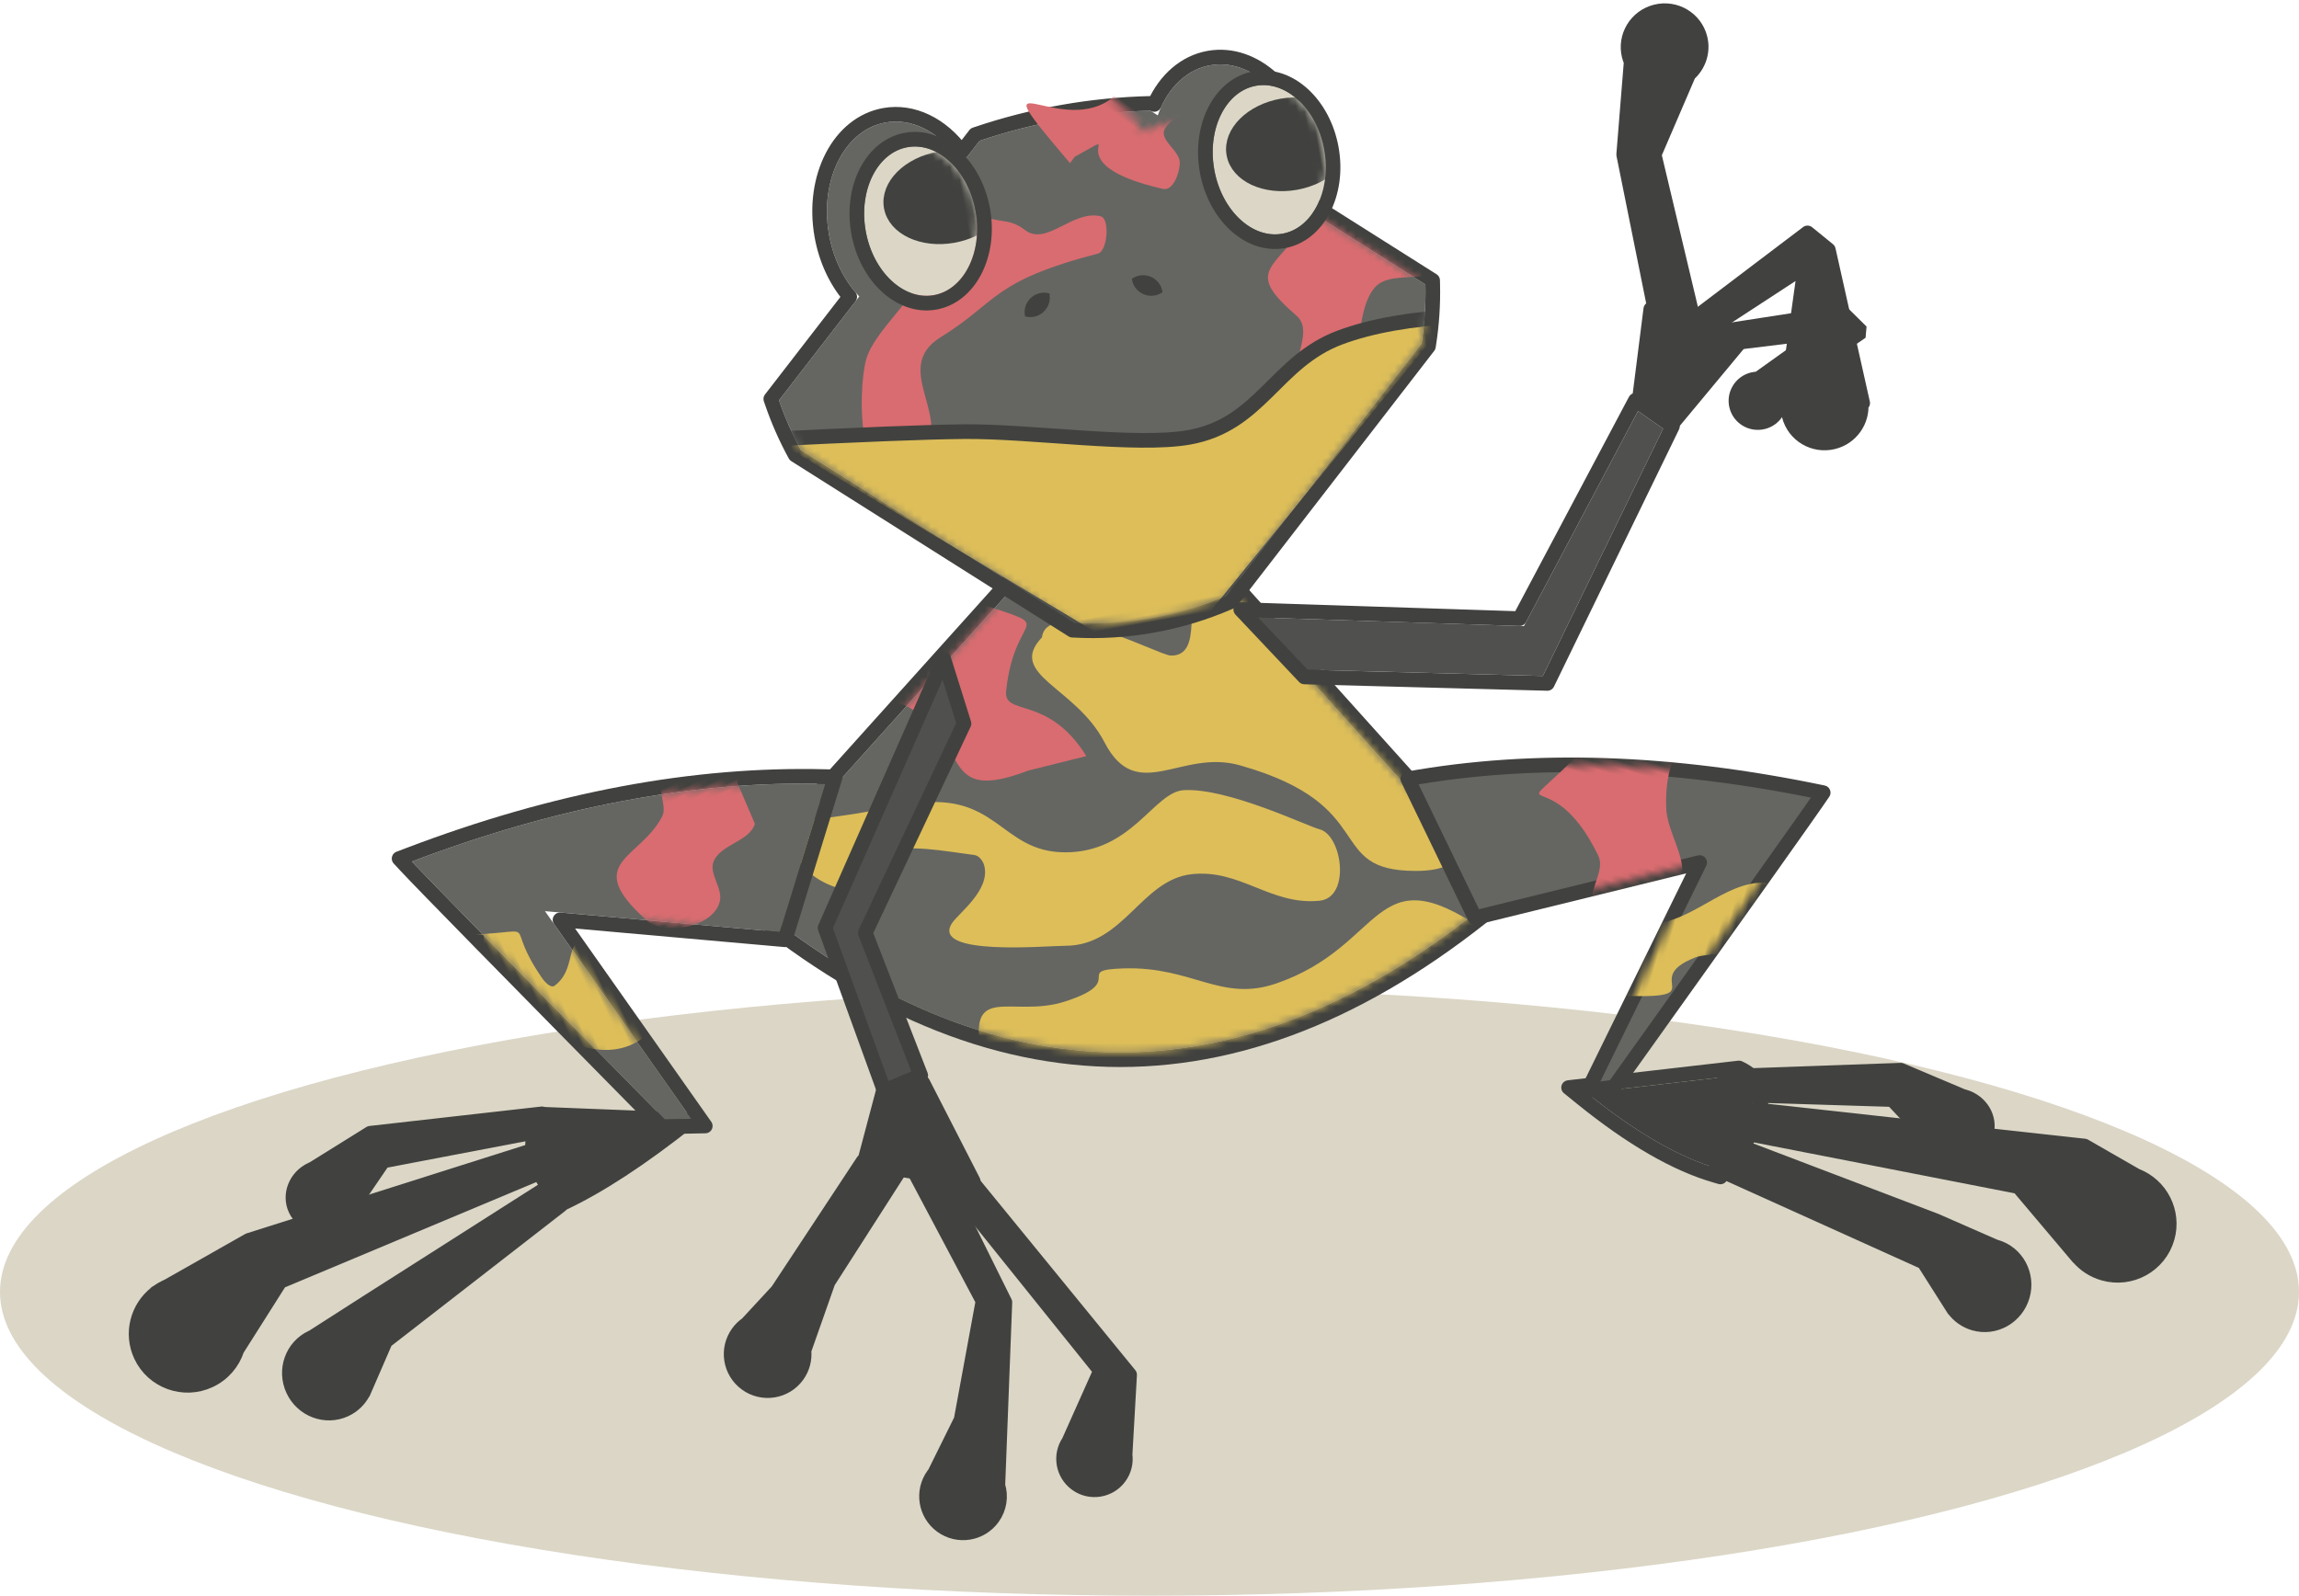 <?xml version="1.0" encoding="UTF-8"?>
<svg width="314px" height="218px" viewBox="0 0 314 218" version="1.1" xmlns="http://www.w3.org/2000/svg" xmlns:xlink="http://www.w3.org/1999/xlink">
    <!-- Generator: Sketch 48.2 (47327) - http://www.bohemiancoding.com/sketch -->
    <title>rana404</title>
    <desc>Created with Sketch.</desc>
    <defs>
        <path d="M52,0 L104,57.849 C86.667,72.465 69.333,79.773 52,79.773 C34.667,79.773 17.333,72.465 0,57.849 L52,0 Z" id="path-1"></path>
        <path d="M35.323,48.323 L54.483,40.362 C58.459,41.078 58.757,45.402 55.376,53.333 C49.894,53.333 43.209,51.663 35.323,48.323 Z" id="path-3"></path>
        <path d="M0,13.822 C15.624,6.152 33.976,1.544 55.059,0 C54.093,2.991 48.635,18.499 38.683,46.526 L35.363,48 L41.476,13.822 L14.054,29.531 L0,13.822 Z" id="path-4"></path>
        <path d="M0.261,14.258 C16.253,6.297 34.811,1.544 55.935,0 C54.968,2.991 49.498,18.499 39.527,46.526 L36.2,48 L42.325,13.822 L14.456,29.958 L0.261,14.258 Z" id="path-6"></path>
        <polygon id="path-8" points="54.476 37.627 21.307 39.981 3.081 8.589 0.598 18.089 16.898 45.786 54.258 41.809"></polygon>
        <path d="M13.26,22.781 C11.642,20.364 10.659,17.178 10.659,13.688 C10.659,6.128 15.269,0 20.956,0 C24.949,0 28.412,3.022 30.12,7.44 L33.136,4.695 C36.998,4.107 40.954,3.802 44.981,3.802 C49.009,3.802 52.964,4.107 56.827,4.695 L57.706,5.496 C59.584,2.159 62.58,0 65.956,0 C71.643,0 76.252,6.128 76.252,13.688 C76.252,16.354 75.679,18.843 74.687,20.947 L89.692,34.601 C89.282,37.297 88.633,39.914 87.768,42.431 L55.577,71.723 C52.131,72.558 48.531,73 44.827,73 C41.273,73 37.814,72.593 34.494,71.822 L1.749,42.025 C0.978,39.71 0.389,37.312 -1.36834988e-14,34.847 L13.26,22.781 Z" id="path-9"></path>
        <ellipse id="path-11" cx="8.305" cy="11.109" rx="7.627" ry="10.266"></ellipse>
        <ellipse id="path-13" cx="7.644" cy="11.109" rx="7.627" ry="10.266"></ellipse>
    </defs>
    <g id="metafora" stroke="none" stroke-width="1" fill="none" fill-rule="evenodd">
        <g id="rana404" transform="translate(0, -16)">
            <g id="Group-2">
                <ellipse id="Oval-9-Copy" fill="#DBD6C6" cx="157" cy="192.5" rx="157" ry="41.5"></ellipse>
                <g id="body-copy" transform="translate(101, 80)">
                    <mask id="mask-2" fill="white">
                        <use xlink:href="#path-1"></use>
                    </mask>
                    <g id="Polygon" stroke-linecap="round" stroke-linejoin="round">
                        <use fill="#656662" fill-rule="evenodd" xlink:href="#path-1"></use>
                        <path stroke="#41423F" stroke-width="2" d="M52,-1.496 L105.434,57.948 L104.645,58.613 C87.142,73.372 69.589,80.773 52,80.773 C34.411,80.773 16.858,73.372 -0.645,58.613 L-1.434,57.948 L52,-1.496 Z"></path>
                    </g>
                    <path d="M16.202,35.288 C27.074,36.502 -20.993,54.179 22.614,45.982 C35.333,43.591 35.377,52.442 44.507,52.442 C53.636,52.442 56.596,44.192 60.675,43.952 C66.692,43.598 77.612,48.898 79.205,49.289 C82.324,50.055 83.534,58.639 79.205,59.059 C72.526,59.707 68.411,54.688 61.741,55.432 C54.864,56.199 52.459,65.21 44.507,65.21 C41.933,65.21 26.151,66.659 29.005,62.151 C29.867,60.789 34.307,57.627 33.429,54.254 C33.262,53.613 32.724,52.892 32.07,52.809 C27.792,52.267 23.294,51.282 19.139,52.442 C18.508,52.618 18.818,58.104 16.231,57.858 C3.542,56.656 2.685,40.977 13.153,36.329 L16.202,35.288 Z" id="Path-7" fill="#DDBE59" mask="url(#mask-2)"></path>
                    <path d="M71.949,16.605 C67.957,16.285 66.447,15.077 62.742,16.605 C60.586,17.493 63.484,25.698 58.886,25.56 C57.28,25.511 42.079,17.4 41.311,23.077 C36.466,28.184 45.926,29.827 49.84,37.39 C54.29,45.986 60.257,38.272 68.342,40.554 C87.719,46.024 79.727,54.984 92.373,54.984 C98.906,54.984 99.752,51.85 98.369,46.024 C95.767,35.06 89.692,26.393 78.687,23.832 L71.949,16.605 Z" id="Path-8" fill="#DDBE59" mask="url(#mask-2)"></path>
                    <path d="M101.596,63.011 C86.419,52.578 88.3,65.204 73.314,70.358 C65.766,72.955 61.86,68.017 52.512,68.299 C45.403,68.513 53.101,70.015 44.512,72.807 C37.077,75.225 30.837,69.859 33.186,80.719 C33.255,81.04 37.525,82.833 52.147,82.915 C66.312,82.996 88.005,76.199 96.941,66.554 L101.596,63.011 Z" id="Path-9" fill="#DDBE59" mask="url(#mask-2)"></path>
                    <path d="M30.67,17.717 C44.531,22.569 37.654,18.556 36.418,30.406 C36.05,33.928 42.129,30.868 47.375,39.294 L39.436,41.276 C24.826,46.868 33.856,33.665 17.407,30.834 C20.151,25.642 24.179,27.688 27.806,23.077 L30.67,17.717 Z" id="Path-11" fill="#D96C70" mask="url(#mask-2)"></path>
                </g>
                <g id="pata-copy-2" transform="translate(243.5, 156) rotate(16) translate(-243.5, -156) translate(185, 124)">
                    <g id="Path-17" stroke-linecap="round" stroke-linejoin="round">
                        <use fill="#41423F" fill-rule="evenodd" xlink:href="#path-3"></use>
                        <path stroke="#41423F" stroke-width="2" d="M32.738,48.314 L54.371,39.325 L54.66,39.377 C59.549,40.259 59.895,45.281 56.296,53.725 L56.037,54.333 L55.376,54.333 C49.742,54.333 42.933,52.632 34.933,49.244 L32.738,48.314 Z"></path>
                    </g>
                    <path d="M81.991,41.446 L75.698,37.702 L56.201,42.642 L52.765,40.993 L75.698,33.524 L84.806,34.629 C84.886,34.625 84.967,34.623 85.049,34.623 C87.402,34.623 89.31,36.424 89.31,38.645 C89.31,40.866 87.402,42.667 85.049,42.667 C83.849,42.667 82.765,42.199 81.991,41.446 Z" id="Combined-Shape" stroke="#41423F" stroke-width="2" fill="#41423F" stroke-linecap="round" stroke-linejoin="round"></path>
                    <path d="M106.051,51.4 L106.042,51.42 L95.539,44.384 L55.824,47.821 L58.106,44.198 L102.666,36.571 L110.556,38.522 C114.166,38.829 117,41.851 117,45.534 C117,49.42 113.843,52.571 109.949,52.571 C108.508,52.571 107.168,52.14 106.051,51.4 Z" id="Combined-Shape" stroke="#41423F" stroke-width="2" fill="#41423F" stroke-linecap="round" stroke-linejoin="round"></path>
                    <path d="M91.68,62.925 L91.672,62.941 L85.957,57.866 L55.152,53.374 L57.009,49.524 L85.957,51.98 L94.707,53.159 C94.757,53.158 94.808,53.157 94.859,53.157 C97.796,53.157 100.176,55.584 100.176,58.579 C100.176,61.573 97.796,64 94.859,64 C93.667,64 92.567,63.6 91.68,62.925 Z" id="Combined-Shape" stroke="#41423F" stroke-width="2" fill="#41423F" stroke-linecap="round" stroke-linejoin="round"></path>
                    <mask id="mask-5" fill="white">
                        <use xlink:href="#path-4"></use>
                    </mask>
                    <use id="Path-16" stroke="#41423F" stroke-width="2" fill="#656662" stroke-linecap="round" stroke-linejoin="round" xlink:href="#path-4"></use>
                    <path d="M21.869,3.505 C14.357,17.295 17.684,5.321 27.898,16.734 C29.357,18.363 28.001,21.21 28.877,23.211 C29.851,25.436 40.074,19.331 39.787,16.728 C39.421,13.408 36.058,11.08 35.021,7.904 C31.384,-3.235 40.602,-1.941 23.014,3.207 L21.869,3.505 Z" id="Path-10" fill="#D96C70" mask="url(#mask-5)"></path>
                    <path d="M37.116,23.843 C42.762,22.06 45.353,15.439 50.719,14.037 C53.867,13.214 54.339,20.286 54.243,20.574 C53.217,23.671 46.105,25.201 44.476,26.451 C37.671,31.671 49.328,31.206 34.937,34.565 C32.848,35.053 33,25.604 35.999,24.138 L37.116,23.843 Z" id="Path-15" fill="#DDBE59" mask="url(#mask-5)"></path>
                </g>
                <g id="pata-copy-3" transform="translate(67, 164) scale(-1, 1) rotate(25) translate(-67, -164) translate(8, 132)">
                    <path d="M83.082,39.16 L76.776,35.417 L57.24,40.357 L54.403,38.744 L76.776,31.238 L85.902,32.344 C85.983,32.339 86.064,32.337 86.146,32.337 C88.504,32.337 90.416,34.138 90.416,36.359 C90.416,38.58 88.504,40.381 86.146,40.381 C84.944,40.381 83.858,39.913 83.082,39.16 Z" id="Combined-Shape" stroke="#41423F" stroke-width="2" fill="#41423F" stroke-linecap="round" stroke-linejoin="round"></path>
                    <path d="M105.752,50.316 L96.497,44.384 L57.088,45.943 L58.064,42.684 L97.997,37.49 L110.663,38.501 C110.753,38.498 110.844,38.496 110.935,38.496 C111.415,38.496 111.884,38.544 112.337,38.634 L112.512,38.648 L112.504,38.67 C115.651,39.381 118,42.184 118,45.534 C118,49.42 114.837,52.571 110.935,52.571 C108.887,52.571 107.042,51.703 105.752,50.316 Z" id="Combined-Shape" stroke="#41423F" stroke-width="2" fill="#41423F" stroke-linecap="round" stroke-linejoin="round"></path>
                    <path d="M92.629,62.925 L92.622,62.941 L86.895,57.866 L57.367,51.141 L58.127,48.192 L86.895,51.98 L95.662,53.159 C95.713,53.158 95.764,53.157 95.814,53.157 C98.757,53.157 101.143,55.584 101.143,58.579 C101.143,61.573 98.757,64 95.814,64 C94.62,64 93.518,63.6 92.629,62.925 Z" id="Combined-Shape" stroke="#41423F" stroke-width="2" fill="#41423F" stroke-linecap="round" stroke-linejoin="round"></path>
                    <path d="M36.427,48.062 L54.314,38.848 C56.047,40.001 57.128,41.24 57.556,42.564 C58.506,45.497 58,48.853 57.066,51.023 C51.573,51.023 44.693,50.036 36.427,48.062 Z" id="Path-17" stroke="#41423F" stroke-width="2" fill="#41423F" stroke-linecap="round" stroke-linejoin="round"></path>
                    <mask id="mask-7" fill="white">
                        <use xlink:href="#path-6"></use>
                    </mask>
                    <g id="Path-16" stroke-linecap="round" stroke-linejoin="round">
                        <use fill="#656662" fill-rule="evenodd" xlink:href="#path-6"></use>
                        <path stroke="#41423F" stroke-width="2" d="M40.96,15.768 L14.257,31.228 L-1.365,13.951 L-0.184,13.363 C15.929,5.341 34.613,0.556 55.862,-0.997 L57.344,-1.106 L56.887,0.308 C55.914,3.313 50.448,18.814 40.469,46.861 L40.325,47.266 L34.883,49.677 L40.96,15.768 Z"></path>
                    </g>
                    <path d="M9.956,7.51 C10.338,8.024 10.674,8.574 11.101,9.051 L11.295,15.124 C12.968,16.996 16.608,15.707 18.514,17.344 C19.931,18.562 18.946,21.243 20.113,22.701 C22.438,25.608 29.009,23.78 30.302,20.755 C34.957,9.866 27.563,12.882 22.347,8.867 C21.001,7.831 21.535,4.696 19.854,4.437 C16.777,3.963 13.89,6.215 10.908,7.104 L9.956,7.51 Z" id="Path-27" fill="#D96C70" mask="url(#mask-7)"></path>
                    <path d="M52.342,12.664 C43.736,16.207 48.136,12.477 46.551,21.91 C46.438,22.58 46.088,23.749 45.419,23.61 C40.19,22.522 41.833,14.071 34.908,25.636 C34.449,26.402 33.071,33.641 36.292,34.825 C46.752,38.671 55.373,20.501 51.291,13.264" id="Path-28" fill="#DDBE59" mask="url(#mask-7)"></path>
                </g>
                <g id="delantera-copy-2" transform="translate(222.246, 67.672) rotate(-58) translate(-222.246, -67.672) translate(164.746, 33.672)" stroke-linecap="round">
                    <g id="hand" transform="translate(80.921, 34.073) rotate(-136) translate(-80.921, -34.073) translate(64.921, 2.573)" fill="#41423F" stroke="#41423F" stroke-width="2">
                        <polygon id="Path-21" stroke-linejoin="round" points="28.314 7.88 16.987 16.19 27.49 23.666 31.781 12.608"></polygon>
                        <path d="M14.691,53.557 L21.935,44.037 L22.174,22 L26.936,23.98 L25.975,45.045 L21.914,57.1 C21.962,57.379 21.988,57.665 21.988,57.957 C21.988,60.694 19.752,62.914 16.994,62.914 C14.236,62.914 12,60.694 12,57.957 C12,56.044 13.092,54.384 14.691,53.557 Z" id="Combined-Shape" stroke-linejoin="round"></path>
                        <path d="M15.558,10.857 L5.244,14.933 L17.667,16.457 L19.178,18.407 L2.245,16.859 L0.324,13.706 L13.441,8.802 C13.365,8.54 13.324,8.264 13.324,7.978 C13.324,6.333 14.667,5 16.324,5 C17.981,5 19.324,6.333 19.324,7.978 C19.324,9.622 17.981,10.955 16.324,10.955 C16.059,10.955 15.802,10.921 15.558,10.857 Z" id="Combined-Shape-Copy-4" stroke-linejoin="bevel"></path>
                        <path d="M2.737,4.249 C3.096,1.861 5.171,0.03 7.676,0.03 C10.434,0.03 12.67,2.249 12.67,4.987 C12.67,5.434 12.611,5.868 12.499,6.28 L12.839,6.351 L5.631,24.272 L19.426,19.484 L21.52,21.184 L4.202,28.589 L2,25.652 L2.515,4.203 L2.737,4.249 Z" id="Combined-Shape" stroke-linejoin="round"></path>
                    </g>
                    <g id="Path-26" stroke-linejoin="round">
                        <use fill="#50514E" fill-rule="evenodd" xlink:href="#path-8"></use>
                        <path stroke="#41423F" stroke-width="2" d="M21.858,38.939 L55.534,36.549 L55.212,42.713 L16.363,46.849 L-0.474,18.238 L2.727,5.988 L21.858,38.939 Z"></path>
                    </g>
                </g>
                <g id="delantera-copy-3" transform="translate(132, 170.5) scale(-1, 1) translate(-132, -170.5) translate(94, 106)" stroke="#41423F" stroke-linecap="round" stroke-linejoin="round" stroke-width="2">
                    <g id="Group" transform="translate(38.338, 91.685) rotate(-36) translate(-38.338, -91.685) translate(9.338, 67.685)" fill="#41423F">
                        <polygon id="Path-21" points="53.395 -1.70530257e-13 39.919 6.83 53.395 13.661 57.798 2.275"></polygon>
                        <path d="M45.032,39.119 L47.866,29.617 L48.927,11.497 L53.686,13.487 L52.725,34.659 L53.451,40.776 C53.636,41.298 53.737,41.859 53.737,42.445 C53.737,45.196 51.503,47.427 48.747,47.427 C45.992,47.427 43.758,45.196 43.758,42.445 C43.758,41.167 44.24,40.001 45.032,39.119 Z" id="Combined-Shape"></path>
                        <path d="M12.766,38.474 L26.695,17.668 L44.349,8.431 L47.411,10.383 L29.218,19.284 L22.091,34.177 L20.72,42.209 C20.725,42.297 20.727,42.387 20.727,42.477 C20.727,45.228 18.493,47.459 15.737,47.459 C12.982,47.459 10.747,45.228 10.747,42.477 C10.747,40.837 11.541,39.382 12.766,38.474 Z" id="Combined-Shape"></path>
                        <path d="M1.174,24.869 L7.093,15.664 L40.362,6.898 L44.422,8.353 L10.637,17.55 L8.442,27.933 C8.364,30.193 6.505,32.001 4.222,32.001 C1.89,32.001 0,30.114 0,27.786 C0,26.654 0.447,25.626 1.174,24.869 Z" id="Combined-Shape"></path>
                    </g>
                    <polygon id="Path-25" fill="#50514E" points="49.234 59.026 57.312 36.768 41.101 0.036 38.336 8.853 51.817 37.441 44.247 56.918"></polygon>
                </g>
                <g id="cabeza" transform="translate(151, 64.5) rotate(-10) translate(-151, -64.5) translate(106, 28)">
                    <mask id="mask-10" fill="white">
                        <use xlink:href="#path-9"></use>
                    </mask>
                    <g id="Combined-Shape" stroke-linecap="round" stroke-linejoin="round">
                        <use fill="#656662" fill-rule="evenodd" xlink:href="#path-9"></use>
                        <path stroke="#41423F" stroke-width="2" d="M11.969,22.604 C10.481,20.069 9.659,16.958 9.659,13.688 C9.659,5.628 14.645,-1 20.956,-1 C24.906,-1 28.443,1.627 30.477,5.763 L32.686,3.752 L32.985,3.707 C36.931,3.106 40.937,2.802 44.981,2.802 C49.026,2.802 53.032,3.106 56.977,3.707 L57.276,3.752 L57.49,3.947 C59.595,0.851 62.64,-1 65.956,-1 C72.267,-1 77.252,5.628 77.252,13.688 C77.252,16.169 76.78,18.564 75.893,20.693 L90.761,34.222 L90.681,34.752 C90.265,37.485 89.606,40.161 88.714,42.756 L88.63,42.998 L56.061,72.635 L55.812,72.695 C52.244,73.559 48.564,74 44.827,74 C41.239,74 37.703,73.594 34.268,72.796 L34.014,72.737 L0.883,42.589 L0.8,42.341 C0.006,39.956 -0.593,37.504 -0.988,35.003 L-1.072,34.471 L11.969,22.604 Z"></path>
                    </g>
                    <path d="M50.342,26.869 C50.688,26.706 51.075,26.615 51.483,26.615 C52.957,26.615 54.153,27.806 54.153,29.276 C54.153,29.318 54.152,29.36 54.15,29.402 C53.804,29.565 53.417,29.656 53.008,29.656 C51.534,29.656 50.339,28.465 50.339,26.995 C50.339,26.953 50.34,26.911 50.342,26.869 Z" id="Combined-Shape" fill="#41423F" mask="url(#mask-10)"></path>
                    <path d="M35.088,26.869 C35.434,26.706 35.821,26.615 36.229,26.615 C37.703,26.615 38.898,27.806 38.898,29.276 C38.898,29.318 38.897,29.36 38.895,29.402 C38.549,29.565 38.163,29.656 37.754,29.656 C36.28,29.656 35.085,28.465 35.085,26.995 C35.085,26.953 35.086,26.911 35.088,26.869 Z" id="Combined-Shape-Copy" fill="#41423F" mask="url(#mask-10)" transform="translate(36.992, 28.135) scale(-1, 1) translate(-36.992, -28.135) "></path>
                    <path d="M52.438,14.61 C33.219,9.979 48.663,12.751 51.704,4.533 C52.915,1.257 47.561,-3.372 50.065,-5.813 C53.1,-8.773 59.638,-9.113 62.793,-6.281 C65.252,-4.073 59.699,0.004 60.18,3.269 C60.425,4.935 63.619,4.401 64.57,5.792 C65.363,6.952 66.072,9.445 64.778,9.998 C49.95,16.347 56.441,5.128 52.456,13.517 L52.438,14.61 Z" id="Path-3" fill="#D96C70" mask="url(#mask-10)" transform="translate(54.224, 3.19) rotate(46) translate(-54.224, -3.19) "></path>
                    <path d="M34.186,15.208 C36.045,17.442 37.742,17.019 39.258,19.511 C41.193,22.692 46.326,19.232 49.581,21.468 C50.672,22.217 48.753,26.24 47.422,26.09 C32.409,24.405 32.292,27.36 23.299,29.048 C14.928,30.619 21.632,40.816 14.149,43.625 C3.711,47.543 10.143,31.515 12.736,28.169 C15.287,24.876 22.179,22.898 24.602,19.511 C26.195,17.285 26.77,17.514 28.244,15.208 L34.186,15.208 Z" id="Path-4" fill="#D96C70" mask="url(#mask-10)" transform="translate(29.147, 29.723) rotate(-11) translate(-29.147, -29.723) "></path>
                    <path d="M74.381,24.275 C69.298,29.052 65.923,28.741 71.599,35.716 C73.892,38.534 68.67,42.412 71.057,45.15 C71.946,46.169 76.793,46.297 77.509,45.15 C79.412,42.099 80.005,36.056 82.812,33.804 C85.334,31.781 89.946,34.646 92.448,32.599 C93.808,31.486 91.111,29.281 89.947,27.966 C88.077,25.853 86.181,23.355 83.494,22.481 C80.895,21.635 78.048,22.966 75.326,23.209 L74.381,24.275 Z" id="Path-5" fill="#D96C70" mask="url(#mask-10)"></path>
                    <path d="M93.596,39.694 L45,81.745 L-3.494,39.694 C10.023,41.376 19.265,42.635 24.232,43.469 C33.199,44.974 46.917,49.558 54.249,49.558 C64.233,49.558 67.681,41.396 76.994,39.694 C81.477,38.875 87.011,38.875 93.596,39.694 Z" id="Combined-Shape" stroke="#41423F" stroke-width="2" fill="#DDBE59" stroke-linecap="round" stroke-linejoin="round" mask="url(#mask-10)"></path>
                    <g id="ojo-i" transform="translate(15, 3)">
                        <mask id="mask-12" fill="white">
                            <use xlink:href="#path-11"></use>
                        </mask>
                        <g id="Oval" stroke-linecap="round" stroke-linejoin="round">
                            <use fill="#DBD6C6" fill-rule="evenodd" xlink:href="#path-11"></use>
                            <ellipse stroke="#41423F" stroke-width="2" cx="8.305" cy="11.109" rx="8.627" ry="11.266"></ellipse>
                        </g>
                        <ellipse id="Oval" stroke="#41423F" stroke-width="2" fill="#41423F" stroke-linecap="round" stroke-linejoin="round" mask="url(#mask-12)" cx="12.305" cy="8.49" rx="7.627" ry="5.323"></ellipse>
                    </g>
                    <g id="ojo-d" transform="translate(64, 3)">
                        <mask id="mask-14" fill="white">
                            <use xlink:href="#path-13"></use>
                        </mask>
                        <g id="Oval-Copy" stroke-linecap="round" stroke-linejoin="round">
                            <use fill="#DBD6C6" fill-rule="evenodd" xlink:href="#path-13"></use>
                            <ellipse stroke="#41423F" stroke-width="2" cx="7.644" cy="11.109" rx="8.627" ry="11.266"></ellipse>
                        </g>
                        <ellipse id="Oval-Copy" stroke="#41423F" stroke-width="2" fill="#41423F" stroke-linecap="round" stroke-linejoin="round" mask="url(#mask-14)" cx="10.644" cy="9.49" rx="7.627" ry="5.323"></ellipse>
                    </g>
                </g>
            </g>
        </g>
    </g>
</svg>